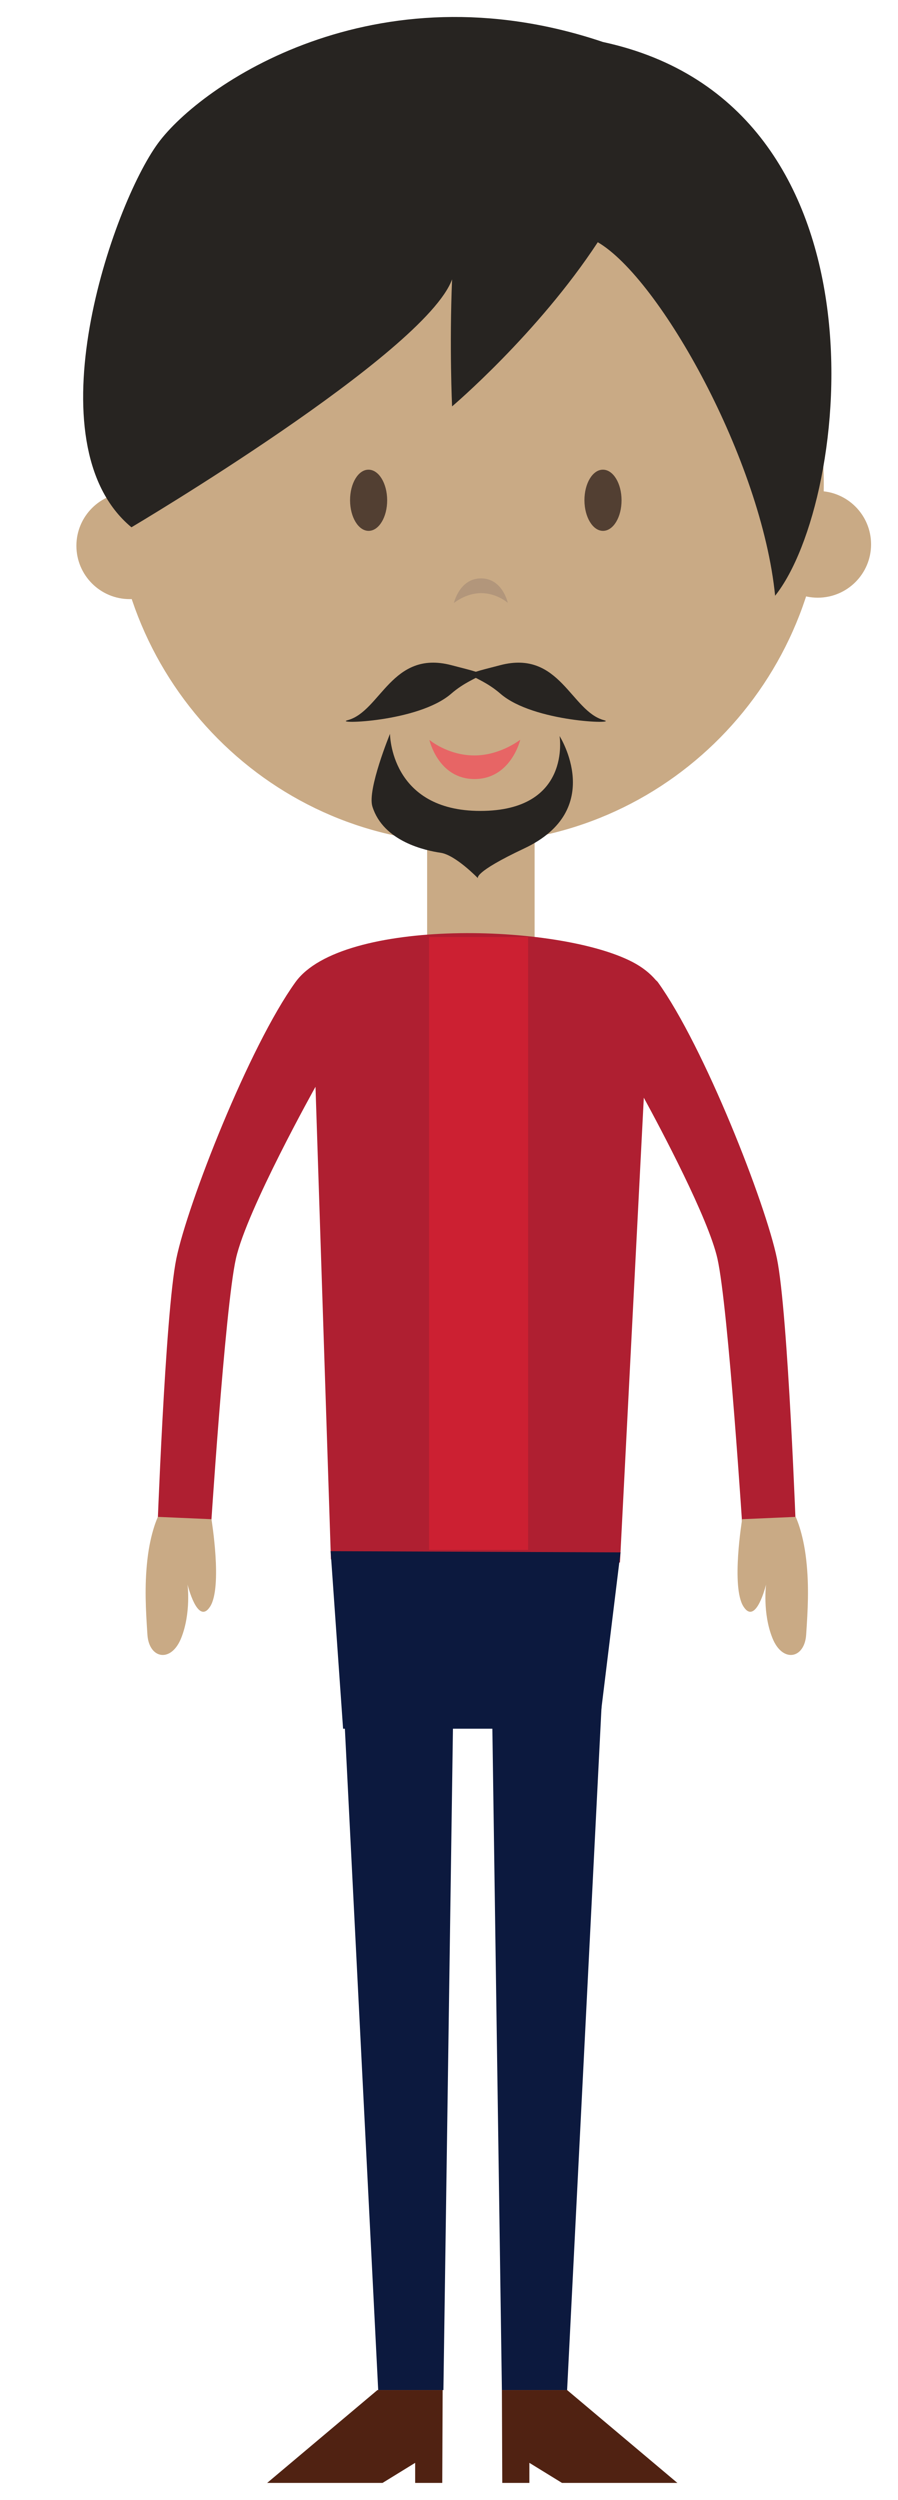 <svg version="1.1" id="ciudadano" xmlns="http://www.w3.org/2000/svg" xmlns:xlink="http://www.w3.org/1999/xlink" x="0px" y="0px"
	 width="57.139px" height="159px" viewBox="0 0 57.139 159" enable-background="new 0 0 57.139 159" xml:space="preserve">
<g>
	<g id="cabeza_ciudadano" class="cabeza">
	<path fill="#C9AA85" d="M34.017,61.263c0,0-0.123,1.833-3.419,1.833c-3.297,0-3.42-1.833-3.42-1.833V50.934h6.839V61.263z"/>
		<path fill="#C9AA85" d="M52.417,30.748c0.03,12.606-10.066,22.854-22.557,22.886C17.378,53.665,7.231,43.465,7.2,30.859
			C7.17,18.251,17.266,8.003,29.748,7.973C42.238,7.942,52.387,18.141,52.417,30.748z"/>
		<circle fill="#C9AA85" cx="8.254" cy="34.713" r="3.393"/>
		<circle fill="#C9AA85" cx="52.033" cy="34.622" r="3.393"/>
		<path fill="#523F32" d="M24.635,31.814c0.003,1.074-0.523,1.949-1.18,1.951c-0.649,0-1.179-0.871-1.181-1.945
			c-0.003-1.074,0.521-1.947,1.171-1.947C24.101,29.871,24.632,30.74,24.635,31.814z"/>
		<path fill="#523F32" d="M39.549,31.814c0.003,1.074-0.522,1.949-1.179,1.951c-0.649,0.002-1.18-0.871-1.183-1.945
			c-0.002-1.074,0.521-1.945,1.173-1.947C39.016,29.871,39.547,30.74,39.549,31.814z"/>
		<path fill="#B2967B" d="M32.311,38.344c0,0-0.691-0.621-1.703-0.619c-0.976,0.002-1.725,0.627-1.725,0.627
			s0.348-1.562,1.722-1.565C31.977,36.783,32.311,38.344,32.311,38.344z"/>
		<path fill="#272421" d="M38.368,2.672C38.368,2.673,38.368,2.673,38.368,2.672C23.832-2.23,12.773,5.408,10.058,9.105
			c-2.915,3.963-8.129,19.093-1.694,24.432c0,0,18.684-11.065,20.401-15.769c-0.175,4.261,0,8.081,0,8.081s5.438-4.604,9.271-10.443
			c3.951,2.304,10.428,13.881,11.284,22.485C54.123,31.869,56.981,6.685,38.368,2.672z"/>
		<path fill="#E76565" d="M27.321,47.059c0,0,1.172,0.994,2.876,0.989c1.643-0.003,2.908-1.002,2.908-1.002
			s-0.588,2.499-2.905,2.503C27.882,49.554,27.321,47.059,27.321,47.059z"/>
			<path fill="#272421" d="M24.816,46.673c0,0,0,4.904,5.745,4.904c5.828,0,5.044-4.764,5.044-4.764s2.984,4.684-2.242,7.146
	c-3.298,1.554-2.95,1.901-2.95,1.901s-1.426-1.482-2.374-1.621s-3.643-0.7-4.344-2.942C23.358,50.219,24.816,46.673,24.816,46.673z"
	/>
<path fill="#272421" d="M31.846,42.303c3.783-0.981,4.483,2.942,6.586,3.503c0.977,0.26-4.484,0.14-6.586-1.681
	C30.152,42.656,28.727,43.112,31.846,42.303z"/>
<path fill="#272421" d="M28.705,42.303c-3.783-0.981-4.483,2.942-6.586,3.503c-0.977,0.26,4.484,0.14,6.586-1.681
	C30.399,42.656,31.825,43.112,28.705,42.303z"/>
	</g>
	<path fill="#AF1F31" d="M49.437,80.049c-0.715-3.484-4.621-13.47-7.578-17.58c-0.037-0.053-0.086-0.086-0.129-0.131
		c-0.363-0.426-0.842-0.818-1.488-1.154c-4.753-2.467-18.487-2.822-21.444,1.285c-2.956,4.109-6.861,14.096-7.577,17.58
		c-0.716,3.482-1.229,17.854-1.229,17.854h3.379c0,0,0.938-14.729,1.641-17.854c0.701-3.126,5.063-10.927,5.063-10.927l0.982,30.058
		l18.392,0.199l1.516-29.562c1.075,1.973,4.106,7.67,4.684,10.232c0.702,3.125,1.64,17.854,1.64,17.854h3.379
		C50.665,97.902,50.152,83.531,49.437,80.049z"/>
	<polygon fill="#0C193E" points="21.038,98.658 21.83,109.951 38.11,109.951 39.483,98.736 	"/>
	<polygon fill="#0C193E" points="21.83,107.691 24.064,152.014 28.214,152.014 28.853,107.691 	"/>
	<polygon fill="#0C193E" points="38.319,107.691 36.085,152.014 31.935,152.014 31.296,107.691 	"/>
	<polygon fill="#502212" points="31.935,152.014 31.959,157.92 33.684,157.92 33.684,156.643 35.759,157.92 43.101,157.92 
		36.085,152.014 	"/>
	<polygon fill="#502212" points="28.165,152.014 28.141,157.92 26.416,157.92 26.416,156.643 24.341,157.92 16.999,157.92 
		24.015,152.014 	"/>
	<path fill="#C9AA85" d="M9.38,99.18c-0.197,1.738-0.1,3.248,0,4.791c0.102,1.541,1.513,1.81,2.15,0.211
		c0.638-1.596,0.403-3.404,0.403-3.404s0.639,2.646,1.437,1.404c0.798-1.244,0.084-5.557,0.084-5.557l-3.407-0.148
		C10.047,96.477,9.578,97.439,9.38,99.18z"/>
	<path fill="#C9AA85" d="M51.296,99.18c0.198,1.738,0.101,3.248,0,4.791c-0.101,1.541-1.512,1.81-2.149,0.211
		c-0.639-1.596-0.403-3.404-0.403-3.404s-0.639,2.646-1.437,1.404c-0.799-1.244-0.084-5.557-0.084-5.557l3.406-0.148
		C50.629,96.477,51.098,97.439,51.296,99.18z"/>
	<rect x="27.302" y="59.596" fill="#CC2032" width="6.3" height="38.978"/>
</g>

</svg>
